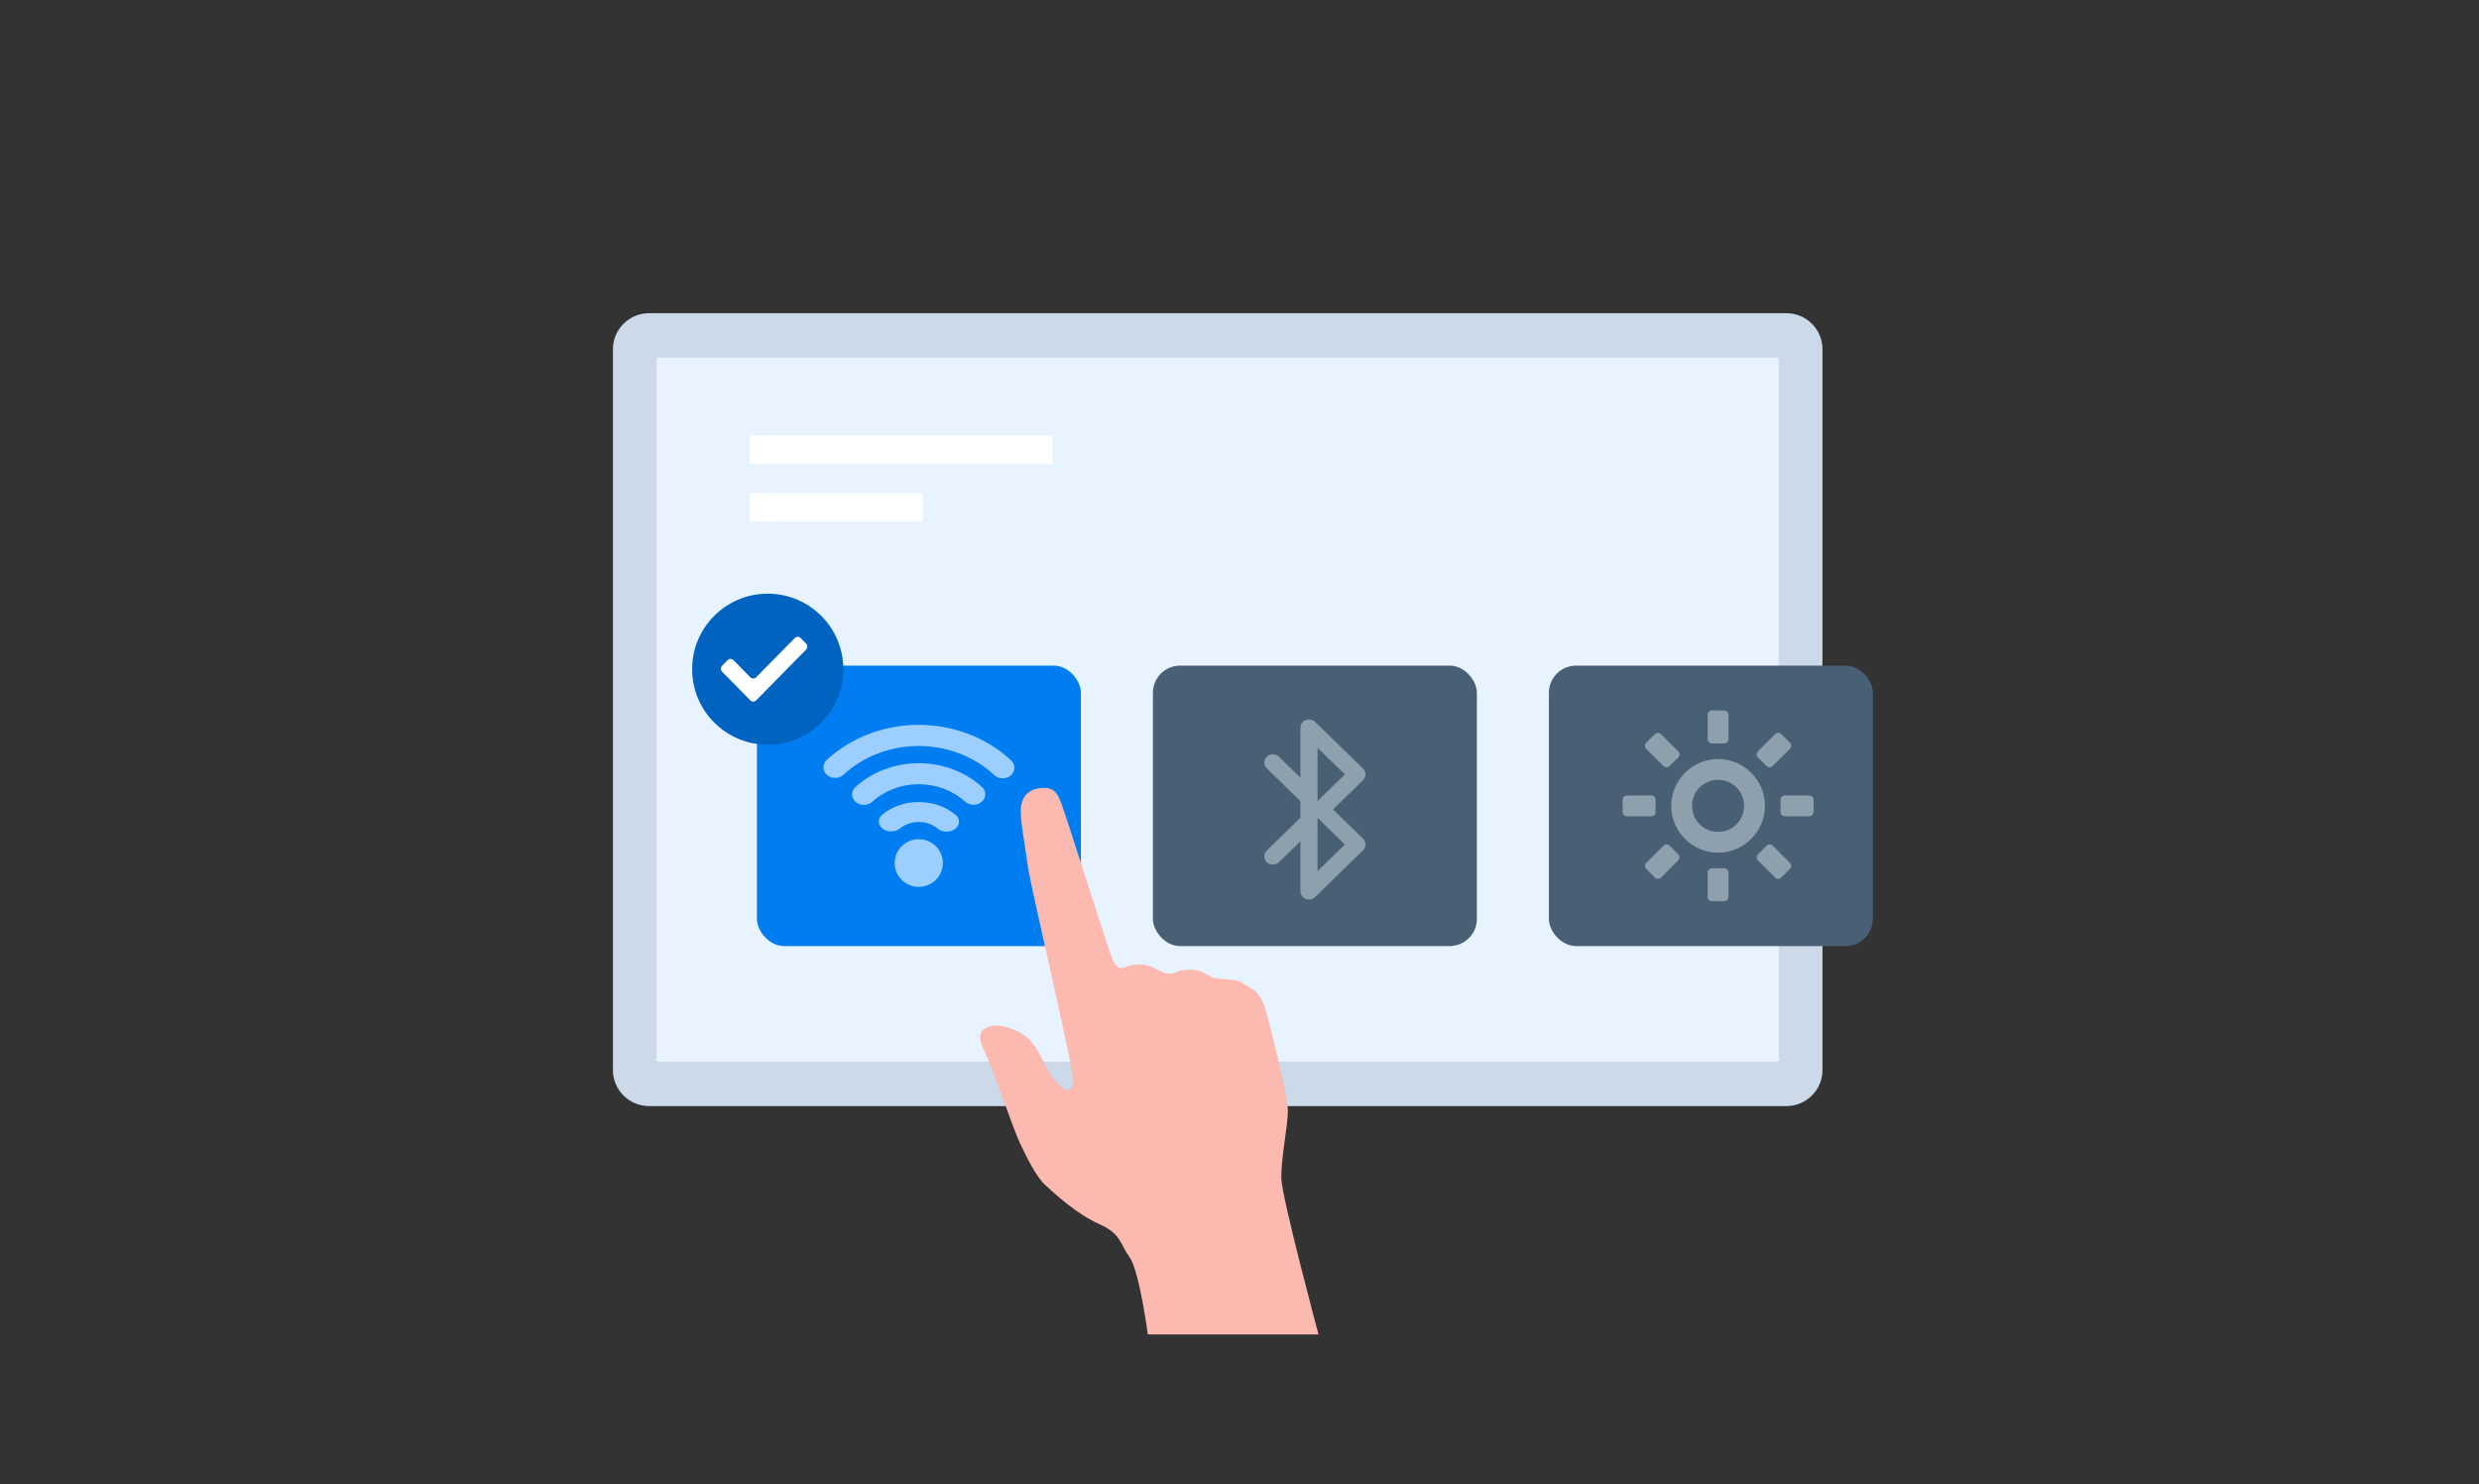 <svg width="364" height="218" viewBox="0 0 364 218" fill="none" xmlns="http://www.w3.org/2000/svg">
<rect x="0" y="0" width="364" height="218" fill="#333333" stroke="none"/>
<path d="M262.294 46H95.306C92.376 46 90 48.368 90 51.288V157.168C90 160.089 92.376 162.456 95.306 162.456H262.294C265.224 162.456 267.6 160.089 267.6 157.168V51.288C267.6 48.368 265.224 46 262.294 46Z" fill="#CCD9E9"/>
<path d="M261.182 52.517H96.402V155.94H261.182V52.517Z" fill="#E7F3FF"/>
<rect x="110.086" y="63.958" width="44.4" height="4.225" fill="white"/>
<rect x="110.086" y="72.408" width="25.371" height="4.225" fill="white"/>
<rect x="111.145" y="97.761" width="47.571" height="41.197" rx="4" fill="#007DF1"/>
<rect x="169.285" y="97.761" width="47.571" height="41.197" rx="4" fill="#485F74"/>
<rect x="227.43" y="97.761" width="47.571" height="41.197" rx="4" fill="#485F74"/>
<path d="M238.892 116.577H242.46C242.954 116.577 243.352 116.974 243.352 117.468V119.25C243.352 119.744 242.954 120.142 242.46 120.142H238.892C238.775 120.142 238.659 120.119 238.55 120.074C238.442 120.03 238.344 119.964 238.261 119.881C238.178 119.798 238.112 119.7 238.067 119.592C238.023 119.484 238 119.368 238 119.25V117.468C238 116.974 238.398 116.577 238.892 116.577ZM262.083 116.577H265.651C266.145 116.577 266.543 116.974 266.543 117.468V119.25C266.543 119.744 266.145 120.142 265.651 120.142H262.083C261.966 120.142 261.85 120.119 261.741 120.074C261.633 120.03 261.535 119.964 261.452 119.881C261.369 119.798 261.303 119.7 261.258 119.592C261.214 119.484 261.191 119.368 261.191 119.25V117.468C261.191 116.974 261.589 116.577 262.083 116.577ZM241.55 126.552L244.072 124.031C244.155 123.948 244.253 123.883 244.362 123.838C244.47 123.793 244.586 123.77 244.703 123.77C244.82 123.77 244.936 123.793 245.045 123.838C245.153 123.883 245.251 123.948 245.334 124.031L246.595 125.292C246.678 125.374 246.744 125.472 246.789 125.581C246.834 125.689 246.857 125.805 246.857 125.922C246.857 126.039 246.834 126.155 246.789 126.263C246.744 126.371 246.678 126.469 246.595 126.552L244.072 129.072C243.99 129.155 243.892 129.221 243.783 129.266C243.675 129.311 243.559 129.334 243.442 129.334C243.325 129.334 243.209 129.311 243.1 129.266C242.992 129.221 242.894 129.155 242.811 129.072L241.55 127.812C241.467 127.73 241.401 127.631 241.356 127.523C241.311 127.415 241.288 127.299 241.288 127.182C241.288 127.065 241.311 126.949 241.356 126.841C241.401 126.733 241.467 126.635 241.55 126.552ZM257.948 110.167L260.47 107.644C260.553 107.561 260.651 107.495 260.76 107.45C260.868 107.406 260.984 107.382 261.101 107.382C261.218 107.382 261.334 107.406 261.442 107.45C261.551 107.495 261.649 107.561 261.732 107.644L262.993 108.906C263.076 108.989 263.142 109.087 263.187 109.195C263.232 109.303 263.255 109.419 263.255 109.536C263.255 109.653 263.232 109.769 263.187 109.878C263.142 109.986 263.076 110.084 262.993 110.167L260.47 112.687C260.388 112.77 260.289 112.836 260.181 112.881C260.073 112.926 259.957 112.949 259.84 112.949C259.723 112.949 259.607 112.926 259.498 112.881C259.39 112.836 259.292 112.77 259.209 112.687L257.948 111.427C257.865 111.344 257.799 111.246 257.754 111.138C257.709 111.03 257.686 110.914 257.686 110.797C257.686 110.68 257.709 110.564 257.754 110.455C257.799 110.347 257.865 110.249 257.948 110.167ZM250.488 131.728V128.163C250.488 127.67 250.885 127.272 251.379 127.272H253.163C253.658 127.272 254.055 127.67 254.055 128.163V131.728C254.055 132.222 253.658 132.62 253.163 132.62H251.379C251.262 132.62 251.146 132.597 251.038 132.552C250.93 132.508 250.831 132.442 250.748 132.359C250.665 132.276 250.6 132.178 250.555 132.07C250.51 131.962 250.487 131.846 250.488 131.728ZM250.488 108.555V104.99C250.488 104.496 250.885 104.099 251.379 104.099H253.163C253.658 104.099 254.055 104.496 254.055 104.99V108.555C254.055 109.049 253.658 109.446 253.163 109.446H251.379C251.262 109.447 251.146 109.424 251.038 109.379C250.93 109.334 250.831 109.269 250.748 109.186C250.665 109.103 250.6 109.005 250.555 108.896C250.51 108.788 250.487 108.672 250.488 108.555ZM260.47 129.072L257.948 126.552C257.865 126.469 257.799 126.371 257.754 126.263C257.709 126.155 257.686 126.039 257.686 125.922C257.686 125.805 257.709 125.689 257.754 125.581C257.799 125.472 257.865 125.374 257.948 125.292L259.209 124.031C259.292 123.948 259.39 123.883 259.498 123.838C259.607 123.793 259.723 123.77 259.84 123.77C259.957 123.77 260.073 123.793 260.181 123.838C260.289 123.883 260.388 123.948 260.47 124.031L262.993 126.552C263.076 126.635 263.142 126.733 263.187 126.841C263.232 126.949 263.255 127.065 263.255 127.182C263.255 127.299 263.232 127.415 263.187 127.523C263.142 127.631 263.076 127.73 262.993 127.812L261.732 129.072C261.649 129.155 261.551 129.221 261.442 129.266C261.334 129.311 261.218 129.334 261.101 129.334C260.984 129.334 260.868 129.311 260.76 129.266C260.651 129.221 260.553 129.155 260.47 129.072ZM244.072 112.687L241.548 110.167C241.465 110.084 241.399 109.986 241.354 109.878C241.309 109.769 241.286 109.653 241.286 109.536C241.286 109.419 241.309 109.303 241.354 109.195C241.399 109.087 241.465 108.989 241.548 108.906L242.811 107.646C242.894 107.563 242.992 107.497 243.1 107.452C243.209 107.407 243.325 107.384 243.442 107.384C243.559 107.384 243.675 107.407 243.783 107.452C243.892 107.497 243.99 107.563 244.072 107.646L246.595 110.167C246.678 110.249 246.744 110.347 246.789 110.455C246.834 110.564 246.857 110.68 246.857 110.797C246.857 110.914 246.834 111.03 246.789 111.138C246.744 111.246 246.678 111.344 246.595 111.427L245.334 112.687C245.251 112.77 245.153 112.836 245.045 112.881C244.936 112.926 244.82 112.949 244.703 112.949C244.586 112.949 244.47 112.926 244.362 112.881C244.253 112.836 244.155 112.77 244.072 112.687Z" fill="#8E9FAE"/>
<path d="M252.271 111.229C248.352 111.229 245.136 114.443 245.136 118.359C245.136 122.276 248.352 125.489 252.271 125.489C256.191 125.489 259.407 122.276 259.407 118.359C259.407 114.443 256.191 111.229 252.271 111.229ZM252.271 114.794C254.264 114.794 255.839 116.37 255.839 118.359C255.839 120.349 254.264 121.924 252.271 121.924C250.281 121.924 248.704 120.349 248.704 118.359C248.704 116.37 250.281 114.794 252.271 114.794Z" fill="#8E9FAE"/>
<path d="M238.892 116.577H242.46C242.954 116.577 243.352 116.974 243.352 117.468V119.25C243.352 119.744 242.954 120.142 242.46 120.142H238.892C238.775 120.142 238.659 120.119 238.55 120.074C238.442 120.03 238.344 119.964 238.261 119.881C238.178 119.798 238.112 119.7 238.067 119.592C238.023 119.484 238 119.368 238 119.25V117.468C238 116.974 238.398 116.577 238.892 116.577ZM262.083 116.577H265.651C266.145 116.577 266.543 116.974 266.543 117.468V119.25C266.543 119.744 266.145 120.142 265.651 120.142H262.083C261.966 120.142 261.85 120.119 261.741 120.074C261.633 120.03 261.535 119.964 261.452 119.881C261.369 119.798 261.303 119.7 261.258 119.592C261.214 119.484 261.191 119.368 261.191 119.25V117.468C261.191 116.974 261.589 116.577 262.083 116.577ZM241.55 126.552L244.072 124.031C244.155 123.948 244.253 123.883 244.362 123.838C244.47 123.793 244.586 123.77 244.703 123.77C244.82 123.77 244.936 123.793 245.045 123.838C245.153 123.883 245.251 123.948 245.334 124.031L246.595 125.292C246.678 125.374 246.744 125.472 246.789 125.581C246.834 125.689 246.857 125.805 246.857 125.922C246.857 126.039 246.834 126.155 246.789 126.263C246.744 126.371 246.678 126.469 246.595 126.552L244.072 129.072C243.99 129.155 243.892 129.221 243.783 129.266C243.675 129.311 243.559 129.334 243.442 129.334C243.325 129.334 243.209 129.311 243.1 129.266C242.992 129.221 242.894 129.155 242.811 129.072L241.55 127.812C241.467 127.73 241.401 127.631 241.356 127.523C241.311 127.415 241.288 127.299 241.288 127.182C241.288 127.065 241.311 126.949 241.356 126.841C241.401 126.733 241.467 126.635 241.55 126.552ZM257.948 110.167L260.47 107.644C260.553 107.561 260.651 107.495 260.76 107.45C260.868 107.406 260.984 107.382 261.101 107.382C261.218 107.382 261.334 107.406 261.442 107.45C261.551 107.495 261.649 107.561 261.732 107.644L262.993 108.906C263.076 108.989 263.142 109.087 263.187 109.195C263.232 109.303 263.255 109.419 263.255 109.536C263.255 109.653 263.232 109.769 263.187 109.878C263.142 109.986 263.076 110.084 262.993 110.167L260.47 112.687C260.388 112.77 260.289 112.836 260.181 112.881C260.073 112.926 259.957 112.949 259.84 112.949C259.723 112.949 259.607 112.926 259.498 112.881C259.39 112.836 259.292 112.77 259.209 112.687L257.948 111.427C257.865 111.344 257.799 111.246 257.754 111.138C257.709 111.03 257.686 110.914 257.686 110.797C257.686 110.68 257.709 110.564 257.754 110.455C257.799 110.347 257.865 110.249 257.948 110.167ZM250.488 131.728V128.163C250.488 127.67 250.885 127.272 251.379 127.272H253.163C253.658 127.272 254.055 127.67 254.055 128.163V131.728C254.055 132.222 253.658 132.62 253.163 132.62H251.379C251.262 132.62 251.146 132.597 251.038 132.552C250.93 132.508 250.831 132.442 250.748 132.359C250.665 132.276 250.6 132.178 250.555 132.07C250.51 131.962 250.487 131.846 250.488 131.728ZM250.488 108.555V104.99C250.488 104.496 250.885 104.099 251.379 104.099H253.163C253.658 104.099 254.055 104.496 254.055 104.99V108.555C254.055 109.049 253.658 109.446 253.163 109.446H251.379C251.262 109.447 251.146 109.424 251.038 109.379C250.93 109.334 250.831 109.269 250.748 109.186C250.665 109.103 250.6 109.005 250.555 108.896C250.51 108.788 250.487 108.672 250.488 108.555ZM260.47 129.072L257.948 126.552C257.865 126.469 257.799 126.371 257.754 126.263C257.709 126.155 257.686 126.039 257.686 125.922C257.686 125.805 257.709 125.689 257.754 125.581C257.799 125.472 257.865 125.374 257.948 125.292L259.209 124.031C259.292 123.948 259.39 123.883 259.498 123.838C259.607 123.793 259.723 123.77 259.84 123.77C259.957 123.77 260.073 123.793 260.181 123.838C260.289 123.883 260.388 123.948 260.47 124.031L262.993 126.552C263.076 126.635 263.142 126.733 263.187 126.841C263.232 126.949 263.255 127.065 263.255 127.182C263.255 127.299 263.232 127.415 263.187 127.523C263.142 127.631 263.076 127.73 262.993 127.812L261.732 129.072C261.649 129.155 261.551 129.221 261.442 129.266C261.334 129.311 261.218 129.334 261.101 129.334C260.984 129.334 260.868 129.311 260.76 129.266C260.651 129.221 260.553 129.155 260.47 129.072ZM244.072 112.687L241.548 110.167C241.465 110.084 241.399 109.986 241.354 109.878C241.309 109.769 241.286 109.653 241.286 109.536C241.286 109.419 241.309 109.303 241.354 109.195C241.399 109.087 241.465 108.989 241.548 108.906L242.811 107.646C242.894 107.563 242.992 107.497 243.1 107.452C243.209 107.407 243.325 107.384 243.442 107.384C243.559 107.384 243.675 107.407 243.783 107.452C243.892 107.497 243.99 107.563 244.072 107.646L246.595 110.167C246.678 110.249 246.744 110.347 246.789 110.455C246.834 110.564 246.857 110.68 246.857 110.797C246.857 110.914 246.834 111.03 246.789 111.138C246.744 111.246 246.678 111.344 246.595 111.427L245.334 112.687C245.251 112.77 245.153 112.836 245.045 112.881C244.936 112.926 244.82 112.949 244.703 112.949C244.586 112.949 244.47 112.926 244.362 112.881C244.253 112.836 244.155 112.77 244.072 112.687Z" stroke="#485F74" stroke-width="0.5"/>
<path d="M252.271 111.229C248.352 111.229 245.136 114.443 245.136 118.359C245.136 122.276 248.352 125.489 252.271 125.489C256.191 125.489 259.407 122.276 259.407 118.359C259.407 114.443 256.191 111.229 252.271 111.229ZM252.271 114.794C254.264 114.794 255.839 116.37 255.839 118.359C255.839 120.349 254.264 121.924 252.271 121.924C250.281 121.924 248.704 120.349 248.704 118.359C248.704 116.37 250.281 114.794 252.271 114.794Z" stroke="#485F74" stroke-width="0.5"/>
<path d="M192.176 105.155C191.714 105.163 191.274 105.347 190.95 105.668C190.626 105.989 190.445 106.422 190.445 106.872V113.028L188.17 110.808C188.007 110.644 187.813 110.513 187.599 110.423C187.384 110.333 187.153 110.286 186.919 110.284C186.686 110.282 186.454 110.326 186.238 110.412C186.022 110.498 185.825 110.626 185.66 110.787C185.495 110.948 185.364 111.14 185.276 111.351C185.187 111.562 185.143 111.788 185.145 112.016C185.147 112.243 185.195 112.469 185.287 112.678C185.38 112.888 185.514 113.077 185.682 113.235L190.445 117.882V119.894L185.682 124.541C185.514 124.699 185.38 124.888 185.287 125.098C185.195 125.307 185.147 125.532 185.145 125.76C185.143 125.988 185.187 126.214 185.276 126.425C185.364 126.636 185.495 126.828 185.66 126.989C185.825 127.15 186.022 127.278 186.238 127.364C186.454 127.45 186.686 127.494 186.919 127.492C187.153 127.49 187.384 127.442 187.599 127.352C187.813 127.263 188.007 127.132 188.17 126.968L190.445 124.748V130.904C190.445 131.243 190.548 131.575 190.741 131.857C190.935 132.14 191.21 132.36 191.531 132.489C191.853 132.619 192.206 132.653 192.547 132.587C192.889 132.521 193.202 132.357 193.448 132.117L200.487 125.251C200.816 124.929 201.002 124.493 201.002 124.038C201.002 123.582 200.816 123.146 200.487 122.824L196.452 118.888L200.487 114.952C200.816 114.63 201.002 114.193 201.002 113.738C201.002 113.283 200.816 112.847 200.487 112.525L193.448 105.658C193.282 105.496 193.083 105.367 192.865 105.281C192.646 105.195 192.412 105.152 192.176 105.155ZM193.964 111.016L196.755 113.738L193.964 116.461V111.016ZM193.964 121.315L196.755 124.038L193.964 126.76V121.315Z" fill="#8E9FAE" stroke="#485F74"/>
<path d="M128.789 120.652C128.789 120.992 128.913 121.324 129.144 121.606C129.375 121.888 129.702 122.107 130.085 122.235C130.467 122.362 130.887 122.393 131.291 122.323C131.695 122.254 132.064 122.086 132.352 121.842C133.03 121.285 133.946 120.975 134.906 120.975C135.864 120.975 136.78 121.285 137.458 121.842C137.647 122.013 137.876 122.15 138.132 122.246C138.387 122.342 138.663 122.394 138.944 122.399C139.224 122.404 139.503 122.362 139.763 122.276C140.023 122.19 140.26 122.062 140.458 121.899C140.656 121.735 140.813 121.54 140.917 121.326C141.022 121.111 141.072 120.882 141.066 120.651C141.06 120.42 140.997 120.192 140.881 119.981C140.765 119.771 140.599 119.582 140.392 119.426C138.937 118.226 136.963 117.552 134.904 117.552C132.848 117.552 130.874 118.228 129.418 119.426C129.219 119.585 129.061 119.776 128.953 119.986C128.845 120.197 128.789 120.423 128.789 120.652Z" fill="#9CCFFF"/>
<path d="M124.866 116.676C124.866 117.033 124.983 117.382 125.203 117.679C125.423 117.975 125.735 118.205 126.1 118.339C126.465 118.474 126.866 118.506 127.252 118.433C127.637 118.359 127.99 118.183 128.265 117.927C129.136 117.137 130.171 116.509 131.311 116.081C132.45 115.653 133.671 115.433 134.904 115.433C136.137 115.433 137.358 115.653 138.497 116.081C139.636 116.509 140.671 117.137 141.543 117.927C141.914 118.264 142.418 118.453 142.943 118.453C143.468 118.453 143.972 118.264 144.343 117.927C144.714 117.591 144.923 117.134 144.923 116.658C144.923 116.182 144.714 115.726 144.343 115.389C141.839 113.119 138.444 111.844 134.904 111.844C131.364 111.844 127.968 113.119 125.465 115.389C125.275 115.556 125.124 115.756 125.022 115.977C124.919 116.198 124.866 116.436 124.866 116.676Z" fill="#9CCFFF"/>
<path d="M120.656 112.7C120.657 113.06 120.775 113.41 120.993 113.708C121.212 114.006 121.522 114.237 121.884 114.372C122.246 114.507 122.644 114.54 123.026 114.467C123.409 114.393 123.759 114.217 124.032 113.96C125.458 112.647 127.151 111.606 129.015 110.896C130.879 110.186 132.877 109.82 134.895 109.82C136.913 109.82 138.911 110.186 140.775 110.896C142.639 111.606 144.332 112.647 145.758 113.96C145.936 114.145 146.153 114.294 146.396 114.399C146.639 114.503 146.903 114.561 147.172 114.569C147.44 114.576 147.707 114.533 147.957 114.442C148.206 114.351 148.433 114.214 148.623 114.04C148.813 113.865 148.962 113.657 149.061 113.427C149.16 113.198 149.206 112.952 149.198 112.706C149.19 112.459 149.127 112.216 149.013 111.993C148.899 111.769 148.737 111.57 148.536 111.406C144.917 108.08 140.009 106.211 134.892 106.211C129.775 106.211 124.867 108.08 121.249 111.406C121.061 111.575 120.911 111.777 120.809 112C120.708 112.224 120.655 112.463 120.656 112.705V112.7Z" fill="#9CCFFF"/>
<path d="M138.694 126.759C138.694 127.753 138.295 128.706 137.584 129.409C136.873 130.112 135.909 130.507 134.904 130.507C133.899 130.507 132.935 130.112 132.224 129.409C131.513 128.706 131.114 127.753 131.114 126.759C131.114 125.765 131.513 124.811 132.224 124.108C132.935 123.405 133.899 123.011 134.904 123.011C135.909 123.011 136.873 123.405 137.584 124.108C138.295 124.811 138.694 125.765 138.694 126.759Z" fill="#9CCFFF"/>
<path d="M128.789 120.652C128.789 120.992 128.913 121.324 129.144 121.606C129.375 121.888 129.702 122.107 130.085 122.235C130.467 122.362 130.887 122.393 131.291 122.323C131.695 122.254 132.064 122.086 132.352 121.842C133.03 121.285 133.946 120.975 134.906 120.975C135.864 120.975 136.78 121.285 137.458 121.842C137.647 122.013 137.876 122.15 138.132 122.246C138.387 122.342 138.663 122.394 138.944 122.399C139.224 122.404 139.503 122.362 139.763 122.276C140.023 122.19 140.26 122.062 140.458 121.899C140.656 121.735 140.813 121.54 140.917 121.326C141.022 121.111 141.072 120.882 141.066 120.651C141.06 120.42 140.997 120.192 140.881 119.981C140.765 119.771 140.599 119.582 140.392 119.426C138.937 118.226 136.963 117.552 134.904 117.552C132.848 117.552 130.874 118.228 129.418 119.426C129.219 119.585 129.061 119.776 128.953 119.986C128.845 120.197 128.789 120.423 128.789 120.652Z" stroke="#007DF1" stroke-width="0.5"/>
<path d="M124.866 116.676C124.866 117.033 124.983 117.382 125.203 117.679C125.423 117.975 125.735 118.205 126.1 118.339C126.465 118.474 126.866 118.506 127.252 118.433C127.637 118.359 127.99 118.183 128.265 117.927C129.136 117.137 130.171 116.509 131.311 116.081C132.45 115.653 133.671 115.433 134.904 115.433C136.137 115.433 137.358 115.653 138.497 116.081C139.636 116.509 140.671 117.137 141.543 117.927C141.914 118.264 142.418 118.453 142.943 118.453C143.468 118.453 143.972 118.264 144.343 117.927C144.714 117.591 144.923 117.134 144.923 116.658C144.923 116.182 144.714 115.726 144.343 115.389C141.839 113.119 138.444 111.844 134.904 111.844C131.364 111.844 127.968 113.119 125.465 115.389C125.275 115.556 125.124 115.756 125.022 115.977C124.919 116.198 124.866 116.436 124.866 116.676Z" stroke="#007DF1" stroke-width="0.5"/>
<path d="M120.656 112.7C120.657 113.06 120.775 113.41 120.993 113.708C121.212 114.006 121.522 114.237 121.884 114.372C122.246 114.507 122.644 114.54 123.026 114.467C123.409 114.393 123.759 114.217 124.032 113.96C125.458 112.647 127.151 111.606 129.015 110.896C130.879 110.186 132.877 109.82 134.895 109.82C136.913 109.82 138.911 110.186 140.775 110.896C142.639 111.606 144.332 112.647 145.758 113.96C145.936 114.145 146.153 114.294 146.396 114.399C146.639 114.503 146.903 114.561 147.172 114.569C147.44 114.576 147.707 114.533 147.957 114.442C148.206 114.351 148.433 114.214 148.623 114.04C148.813 113.865 148.962 113.657 149.061 113.427C149.16 113.198 149.206 112.952 149.198 112.706C149.19 112.459 149.127 112.216 149.013 111.993C148.899 111.769 148.737 111.57 148.536 111.406C144.917 108.08 140.009 106.211 134.892 106.211C129.775 106.211 124.867 108.08 121.249 111.406C121.061 111.575 120.911 111.777 120.809 112C120.708 112.224 120.655 112.463 120.656 112.705V112.7Z" stroke="#007DF1" stroke-width="0.5"/>
<path d="M138.694 126.759C138.694 127.753 138.295 128.706 137.584 129.409C136.873 130.112 135.909 130.507 134.904 130.507C133.899 130.507 132.935 130.112 132.224 129.409C131.513 128.706 131.114 127.753 131.114 126.759C131.114 125.765 131.513 124.811 132.224 124.108C132.935 123.405 133.899 123.011 134.904 123.011C135.909 123.011 136.873 123.405 137.584 124.108C138.295 124.811 138.694 125.765 138.694 126.759Z" stroke="#007DF1" stroke-width="0.5"/>
<ellipse cx="112.729" cy="98.289" rx="11.1" ry="11.091" fill="#0063C0"/>
<path fill-rule="evenodd" clip-rule="evenodd" d="M116.692 93.72L111.039 99.467C110.982 99.526 110.913 99.572 110.838 99.604C110.763 99.636 110.682 99.652 110.601 99.652C110.519 99.652 110.439 99.636 110.363 99.604C110.288 99.572 110.22 99.526 110.162 99.467L107.705 96.969C107.647 96.91 107.579 96.863 107.503 96.832C107.428 96.8 107.348 96.784 107.266 96.784C107.185 96.784 107.104 96.8 107.029 96.832C106.953 96.863 106.885 96.91 106.828 96.969L106.037 97.772C105.98 97.831 105.934 97.9 105.903 97.977C105.872 98.053 105.855 98.135 105.855 98.218C105.855 98.301 105.872 98.383 105.903 98.459C105.934 98.536 105.98 98.605 106.037 98.664L110.162 102.857C110.22 102.916 110.288 102.962 110.363 102.994C110.439 103.026 110.519 103.042 110.601 103.042C110.682 103.042 110.763 103.026 110.838 102.994C110.913 102.962 110.982 102.916 111.039 102.857L118.359 95.415C118.417 95.357 118.463 95.287 118.494 95.211C118.525 95.134 118.541 95.052 118.541 94.969C118.541 94.886 118.525 94.805 118.494 94.728C118.463 94.651 118.417 94.582 118.359 94.523L117.569 93.72C117.512 93.661 117.443 93.615 117.368 93.583C117.293 93.552 117.212 93.535 117.131 93.535C117.049 93.535 116.968 93.552 116.893 93.583C116.818 93.615 116.75 93.661 116.692 93.72Z" fill="white"/>
<path d="M168.544 196C168.544 196 167.301 186.68 165.866 184.666C164.431 182.652 164.623 181.21 161.372 179.77C158.121 178.331 154.773 175.257 153.432 174.009C152.09 172.761 150.658 169.786 149.702 167.77C148.747 165.754 145.685 156.635 144.442 154.139C143.199 151.644 144.442 151.068 145.207 150.779C145.973 150.491 148.182 150.513 150.382 152.048C152.581 153.584 153.315 156.827 154.866 158.651C156.671 160.772 157.511 160.443 157.607 158.811C157.703 157.178 151.276 130.014 150.947 127.358C150.598 124.575 149.706 120.255 149.897 118.623C150.088 116.992 150.949 115.935 152.861 115.743C154.773 115.551 155.252 116.511 155.826 117.951C156.4 119.391 162.998 140.221 163.381 140.989C163.763 141.757 164.337 142.428 165.007 142.141C165.677 141.853 166.245 141.649 167.302 141.656C169.342 141.678 170.362 142.916 171.51 143.013C172.657 143.109 172.782 142.405 174.666 142.423C176.993 142.444 177.205 143.532 178.736 143.724C180.267 143.915 181.23 143.682 182.561 144.449C183.892 145.217 184.993 145.786 185.663 147.804C186.333 149.822 189.105 160.955 189.105 163.162C189.105 165.37 188.054 170.266 188.149 173.141C188.245 176.016 193.6 195.997 193.6 195.997L168.544 196Z" fill="#FCB9AF"/>
</svg>
